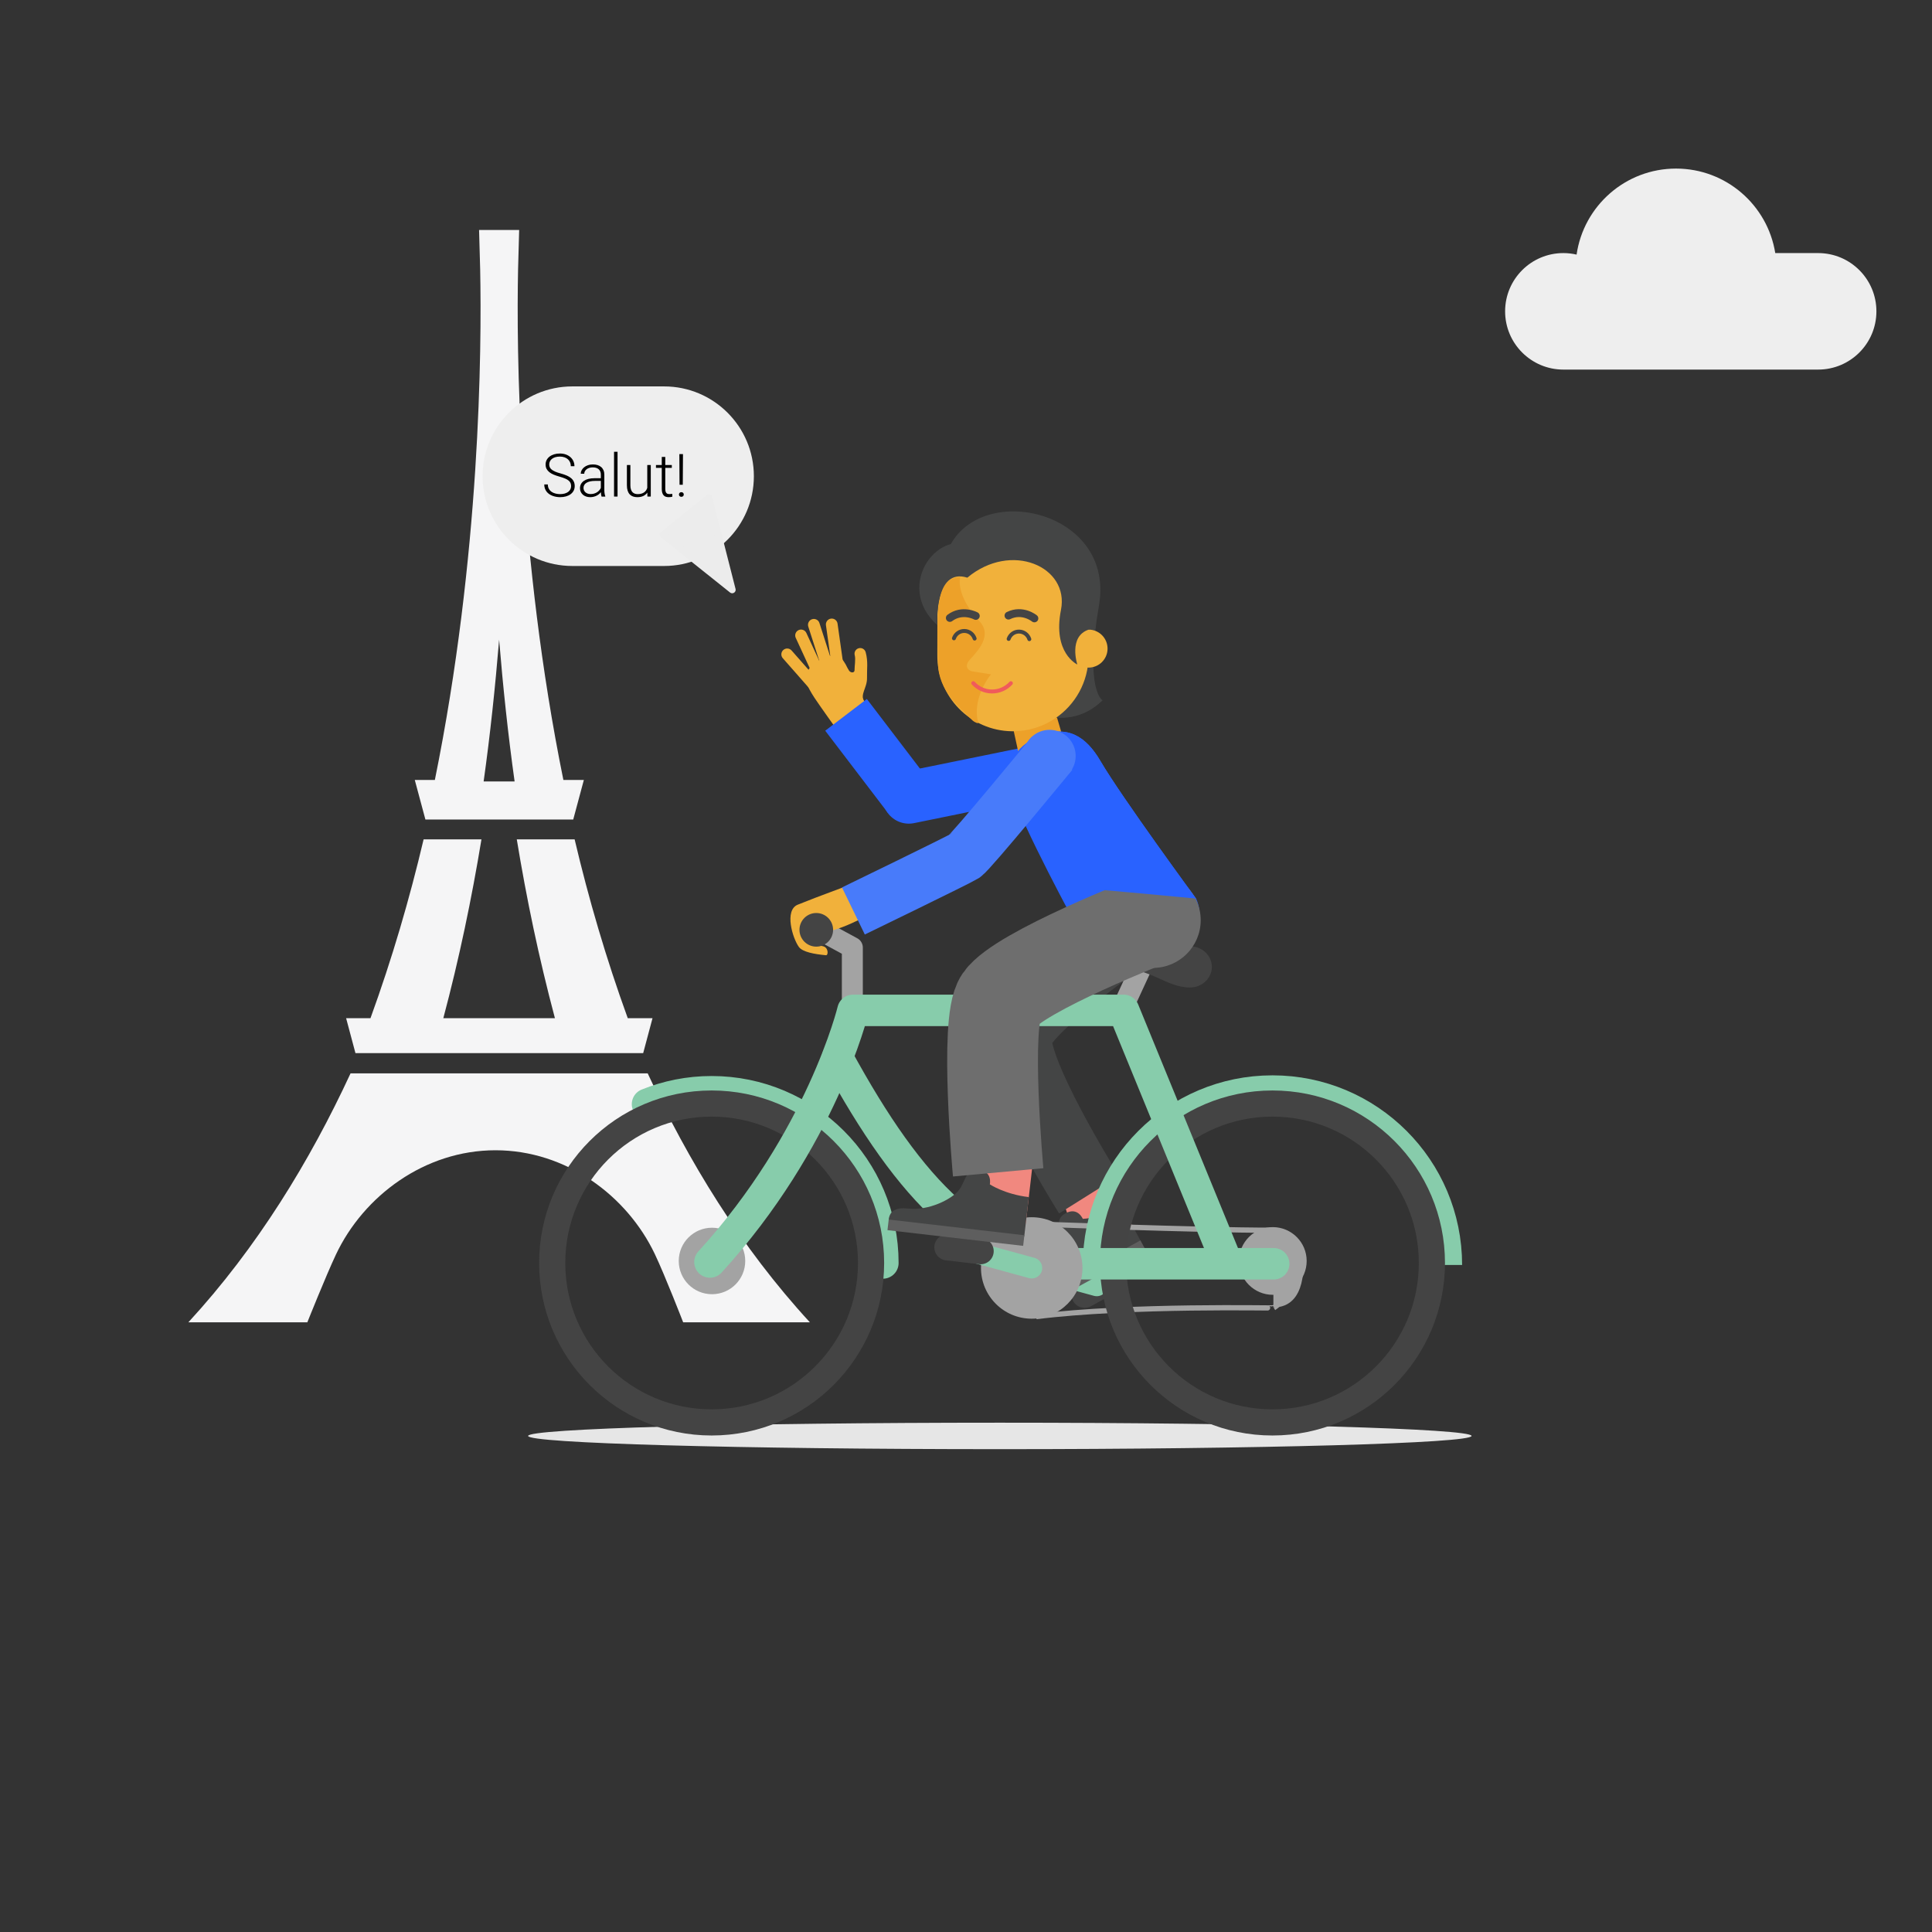 <svg xmlns="http://www.w3.org/2000/svg" width="1080" height="1080" viewBox="0 0 1080 1080" preserveAspectRatio="xMidYMid meet"><rect x="0" y="0" width="1080" height="1080" fill="#333333" stroke="none"/><defs><clipPath id="animationMask_jImexGKbSP"><rect width="1080" height="1080" x="0" y="0"></rect></clipPath></defs><g clip-path="url(#animationMask_jImexGKbSP)"><g opacity="1" style="-webkit-user-select: none;"><g transform="matrix(0.688,0,0,0.688,621.036,107.825)" style="-webkit-user-select: none;"><path d=" M1160.954,224.984 C1160.631,257.746 1133.811,284.042 1101.05,283.72 C1068.291,283.397 1041.995,256.575 1042.317,223.816 C1042.64,191.054 1069.459,164.758 1102.221,165.081 C1134.976,165.403 1161.277,192.222 1160.954,224.984z" style="fill: rgb(238, 238, 238); fill-opacity: 1;"></path><path d=" M1079.168,207.971 C1079.168,207.971 1028.865,207.475 1028.865,207.475 C1008.016,207.269 990.939,224.006 990.733,244.865 C990.527,265.722 1007.269,282.794 1028.119,283.001 C1028.119,283.001 1101.05,283.719 1101.05,283.719 C1101.05,283.719 1079.168,207.971 1079.168,207.971z" style="fill: rgb(238, 238, 238); fill-opacity: 1;"></path><path d=" M1104.045,227.619 C1104.045,227.619 1177.202,228.342 1177.202,228.342 C1192.691,228.495 1205.134,241.182 1204.981,256.678 C1204.825,272.177 1192.141,284.618 1176.648,284.465 C1176.648,284.465 1086.682,283.577 1086.682,283.577 C1086.682,283.577 1104.045,227.619 1104.045,227.619z" style="fill: rgb(238, 238, 238); fill-opacity: 1;"></path><path d=" M574.599,48.905 C574.599,48.905 539.743,48.905 539.743,48.905 C533.517,9.987 499.801,-19.75 459.126,-19.75 C418.023,-19.75 384.03,10.623 378.324,50.146 C374.87,49.341 371.279,48.905 367.586,48.905 C341.446,48.905 320.25,70.097 320.25,96.237 C320.25,122.378 341.446,143.57 367.586,143.57 C367.586,143.57 574.599,143.57 574.599,143.57 C600.739,143.57 621.928,122.378 621.928,96.237 C621.928,70.097 600.739,48.905 574.599,48.905z" style="fill: rgb(238, 238, 238); fill-opacity: 1;"></path></g><g transform="matrix(0.688,0,0,0.688,-1052.17,107.793)" style="-webkit-user-select: none;"><path d=" M170.677,224.612 C170.354,257.374 143.534,283.67 110.773,283.348 C78.014,283.025 51.718,256.203 52.04,223.444 C52.363,190.682 79.182,164.386 111.944,164.709 C144.699,165.031 171,191.85 170.677,224.612z" style="fill: rgb(238, 238, 238); fill-opacity: 1;"></path><path d=" M88.892,207.599 C88.892,207.599 38.588,207.103 38.588,207.103 C17.739,206.897 0.661,223.635 0.455,244.494 C0.249,265.351 16.993,282.423 37.843,282.63 C37.843,282.63 110.773,283.348 110.773,283.348 C110.773,283.348 88.892,207.599 88.892,207.599z" style="fill: rgb(238, 238, 238); fill-opacity: 1;"></path><path d=" M113.768,227.247 C113.768,227.247 186.925,227.97 186.925,227.97 C202.414,228.123 214.857,240.81 214.704,256.306 C214.548,271.805 201.864,284.246 186.371,284.093 C186.371,284.093 96.404,283.205 96.404,283.205 C96.404,283.205 113.768,227.247 113.768,227.247z" style="fill: rgb(238, 238, 238); fill-opacity: 1;"></path><path d=" M910.927,68.905 C910.927,68.905 876.071,68.905 876.071,68.905 C869.845,29.987 836.129,0.25 795.454,0.25 C754.351,0.25 720.358,30.623 714.652,70.146 C711.198,69.341 707.607,68.905 703.914,68.905 C677.774,68.905 656.578,90.097 656.578,116.237 C656.578,142.378 677.774,163.57 703.914,163.57 C703.914,163.57 910.927,163.57 910.927,163.57 C937.067,163.57 958.256,142.378 958.256,116.237 C958.256,90.097 937.067,68.905 910.927,68.905z" style="fill: rgb(238, 238, 238); fill-opacity: 1;"></path></g><g transform="matrix(0.86,0,0,0.86,105.083,128.348)" style="-webkit-user-select: none;"><path d=" M250.411,383.469 C250.411,383.469 257.321,357.737 257.321,357.737 C257.321,357.737 244.014,357.737 244.014,357.737 C214.39,211.788 213.528,77.517 214.557,26.005 C214.557,26.005 215.272,0.25 215.272,0.25 C215.272,0.25 189.213,0.25 189.213,0.25 C189.213,0.25 189.93,26.005 189.93,26.005 C190.958,77.517 190.095,211.788 160.471,357.737 C160.471,357.737 147.42,357.737 147.42,357.737 C147.42,357.737 154.33,383.469 154.33,383.469 C154.33,383.469 250.411,383.469 250.411,383.469z M202.244,266.557 C204.736,296.935 208.012,328.025 212.309,358.695 C212.309,358.695 205.716,358.695 205.716,358.695 C205.716,358.695 192.177,358.695 192.177,358.695 C196.475,328.025 199.749,296.935 202.244,266.557z M108.855,535.286 C108.855,535.286 102.787,512.58 102.787,512.58 C102.787,512.58 118.631,512.58 118.631,512.58 C132.699,473.832 144.024,435.084 153.164,396.335 C153.164,396.335 190.76,396.335 190.76,396.335 C184.389,435.084 176.286,473.832 165.973,512.58 C165.973,512.58 215.272,512.58 215.272,512.58 C215.272,512.58 230.914,512.58 230.914,512.58 C230.914,512.58 238.513,512.58 238.513,512.58 C227.996,473.064 220.026,434.713 213.723,396.335 C213.723,396.335 251.321,396.335 251.321,396.335 C260.463,435.084 271.787,473.832 285.855,512.58 C285.855,512.58 301.954,512.58 301.954,512.58 C301.954,512.58 295.888,535.286 295.888,535.286 C295.888,535.286 108.855,535.286 108.855,535.286z M404.236,710.26 C404.236,710.26 321.868,710.26 321.868,710.26 C321.868,710.26 310.108,679.901 303.444,665.893 C285.421,627.999 245.829,598.437 199.888,598.437 C153.831,598.437 114.156,628.146 96.195,666.177 C89.617,680.106 77.585,710.26 77.585,710.26 C77.585,710.26 0.25,710.26 0.25,710.26 C45.068,661.584 79.383,605.22 105.667,548.453 C105.667,548.453 298.819,548.453 298.819,548.453 C325.102,605.22 359.42,661.584 404.236,710.26z" style="fill: rgb(245, 245, 246); fill-opacity: 1;"></path></g><g opacity="1" style="-webkit-user-select: none;"><g transform="matrix(0.86,0,0,0.86,294.52,794.76)" style="-webkit-user-select: none;"><path d=" M0.809,9.226 C0.809,13.977 138.096,17.83 307.435,17.83 C476.775,17.83 614.061,13.975 614.061,9.224 C614.061,4.473 476.775,0.62 307.435,0.62 C138.096,0.62 0.809,4.475 0.809,9.226z" style="fill: rgb(230, 230, 230); fill-opacity: 1;"></path></g><g transform="matrix(0.858,-0.063,0.063,0.858,437.41,346.155)" style="-webkit-user-select: none;"><path d=" M40.058,35.396 C41.326,38.537 44.157,38.231 44.266,36.551 C44.455,33.648 45.624,29.456 45.105,26.748 C44.721,24.743 46.027,22.807 48.034,22.419 C50.028,22.033 51.961,23.343 52.35,25.35 C53.559,31.592 52.273,36.343 52.009,41.878 C51.685,48.691 46.438,52.102 49.077,57.581 C49.952,59.398 40.589,60.363 37.718,57.581 C36.758,56.648 31.701,43.45 32.62,37.003 C33.143,33.335 39.161,33.176 40.058,35.396z" style="fill: rgb(241, 177, 59); fill-opacity: 1;"></path><path d=" M29.925,36.424 C29.925,36.424 27.888,6.034 27.888,6.034 C27.719,3.948 29.262,2.101 31.35,1.919 C33.445,1.737 35.287,3.286 35.474,5.381 C35.474,5.381 37.508,35.768 37.508,35.768 C37.683,37.862 36.138,39.701 34.044,39.883 C31.953,40.065 30.109,38.519 29.925,36.424z" style="fill: rgb(241, 177, 59); fill-opacity: 1;"></path><path d=" M22.597,31.71 C22.597,31.71 16.365,5.989 16.365,5.989 C15.879,3.95 17.133,1.893 19.173,1.401 C21.209,0.909 23.269,2.162 23.765,4.202 C23.765,4.202 29.993,29.927 29.993,29.927 C30.483,31.966 29.228,34.023 27.189,34.515 C25.149,35.007 23.09,33.756 22.597,31.71z" style="fill: rgb(241, 177, 59); fill-opacity: 1;"></path><path d=" M7.532,12.073 C7.202,10.29 8.174,8.473 9.934,7.811 C11.9,7.076 14.096,8.071 14.831,10.037 C14.831,10.037 23.874,34.138 23.874,34.138 C24.63,36.108 23.621,38.298 21.656,39.029 C19.689,39.768 17.49,38.777 16.755,36.807 C16.755,36.807 7.711,12.712 7.711,12.712 C7.635,12.499 7.568,12.286 7.532,12.073z" style="fill: rgb(241, 177, 59); fill-opacity: 1;"></path><path d=" M-2.227,24.155 C-2.715,22.661 -2.232,20.958 -0.909,19.956 C0.767,18.687 3.148,19.015 4.424,20.69 C4.424,20.69 20.727,42.226 20.727,42.226 C21.985,43.901 21.669,46.286 19.989,47.557 C18.315,48.823 15.931,48.492 14.663,46.816 C14.663,46.816 -1.639,25.282 -1.639,25.282 C-1.907,24.935 -2.097,24.553 -2.227,24.155z" style="fill: rgb(241, 177, 59); fill-opacity: 1;"></path><path d=" M17.094,52.61 C12.456,44.352 11.237,39.03 12.08,37.362 C12.923,35.694 17.166,30.653 17.166,30.653 C17.166,30.653 25.788,27.145 25.788,27.145 C25.788,27.145 33.001,24.071 35.125,26.489 C37.249,28.907 38.85,32.385 38.85,32.385 C38.85,32.385 50.814,61.325 50.814,61.325 C50.814,61.325 54.827,73.127 47.106,76.73 C36.153,81.841 28.921,72.393 28.921,72.393 C28.921,72.393 19.912,57.637 17.094,52.61z" style="fill: rgb(241, 177, 59); fill-opacity: 1;"></path></g><g transform="matrix(0.851,-0.127,0.127,0.851,255.585,531.65)" style="-webkit-user-select: none;"><g style="stroke-linecap: butt; stroke-linejoin: round; fill-opacity: 0; stroke: rgb(41, 98, 255); stroke-opacity: 1; stroke-width: 34;"><path d=" M305,-55.5 C305,-55.5 272.5,-114.5 272.5,-114.5"></path></g></g><g transform="matrix(0.849,-0.138,0.138,0.849,256.754,535.012)" style="-webkit-user-select: none;"><g style="stroke-linecap: round; stroke-linejoin: round; fill-opacity: 0; stroke: rgb(41, 98, 255); stroke-opacity: 1; stroke-width: 34;"><path d=" M392.5,-59 C392.5,-59 305,-55.5 305,-55.5"></path></g></g><g transform="matrix(0.86,0.001,-0.001,0.86,564.595,398.268)" style="-webkit-user-select: none;"><path d=" M29.86,0.865 C29.86,0.865 36.248,22.585 36.248,22.585 C36.248,22.585 6.437,30.251 6.437,30.251 C6.437,30.251 0.9,5.125 0.9,5.125 C0.9,5.125 29.86,0.865 29.86,0.865z" style="fill: rgb(237, 161, 41); fill-opacity: 1;"></path></g><g transform="matrix(0.754,-0.413,0.413,0.754,556.041,709.137)" style="-webkit-user-select: none;"><g style="stroke-linecap: round; stroke-linejoin: round; fill-opacity: 0; stroke: rgb(68, 68, 68); stroke-opacity: 1; stroke-width: 17.035;"><path d=" M43.106,43.016 C43.106,43.016 64.825,43.016 64.825,43.016"></path></g></g><g transform="matrix(5.265981236333619e-17,-0.86,0.86,5.265981236333619e-17,546.597,748.496)" style="-webkit-user-select: none;"><g style="stroke-linecap: round; stroke-linejoin: round; fill-opacity: 0; stroke: rgb(135, 204, 171); stroke-opacity: 1; stroke-width: 13.628;"><path d=" M46.163,35.044 C46.163,35.044 34.605,77.312 34.605,77.312"></path></g></g><g transform="matrix(0.754,-0.413,0.413,0.754,546.806,688.701)" style="-webkit-user-select: none;"><path d=" M54.288,47.846 C54.288,47.846 89.906,47.846 89.906,47.846 C89.906,47.846 90.606,8.777 81.363,3.21 C72.12,-2.357 70.009,0.462 62.41,2.658 C54.811,4.854 54.288,47.846 54.288,47.846z" style="fill: rgb(241, 136, 127); fill-opacity: 1;"></path><path d=" M89.904,56.17 C89.904,56.17 89.904,30.498 89.904,30.498 C74.177,30.498 63.77,25.178 63.77,25.178 C63.77,25.178 64.695,16.621 55.675,16.621 C46.655,16.621 48.046,25.178 44.113,31.423 C40.184,37.668 26.263,46.92 12.891,46.918 C5.026,46.918 1.094,49.695 1.094,55.475 C1.094,61.257 89.904,56.17 89.904,56.17z" style="fill: rgb(68, 69, 69); fill-opacity: 1;"></path><path d=" M1.094,62.415 C1.094,62.415 89.904,62.415 89.904,62.415 C89.904,62.415 89.904,55.478 89.904,55.478 C89.904,55.478 1.094,55.475 1.094,55.475 C1.094,55.475 1.094,62.415 1.094,62.415z" style="fill: rgb(94, 94, 94); fill-opacity: 1;"></path></g><g transform="matrix(0.86,0,0,0.86,561.98,480)" style="-webkit-user-select: none;"><g style="stroke-linecap: butt; stroke-linejoin: miter; fill-opacity: 0; stroke-miterlimit: 4; stroke: rgb(68, 69, 69); stroke-opacity: 1; stroke-width: 46;"><path d=" M97,37 C97,37 14.625,92.375 7.75,113.563 C1.244,133.633 54.438,218.375 54.438,218.375"></path></g></g><g transform="matrix(0.86,0,0,0.86,643.304,513.682)" style="-webkit-user-select: none;"><path d=" M2,-25.25 C14.694,-25.25 25,-14.944 25,-2.25 C25,10.444 14.694,20.75 2,20.75 C-10.694,20.75 -21,10.444 -21,-2.25 C-21,-14.944 -10.694,-25.25 2,-25.25z M2,-25.25 C14.694,-25.25 25,-14.944 25,-2.25 C25,10.444 14.694,20.75 2,20.75 C-10.694,20.75 -21,10.444 -21,-2.25 C-21,-14.944 -10.694,-25.25 2,-25.25z" style="fill: rgb(68, 69, 69); fill-opacity: 1;"></path></g><g transform="matrix(0.86,0,0,0.86,271.3,487.74)" style="-webkit-user-select: none;"><g style="stroke-linecap: round; stroke-linejoin: round; fill-opacity: 0; stroke: rgb(163, 163, 163); stroke-opacity: 1; stroke-width: 13.628;"><path d=" M238.558,91.913 C238.558,91.913 238.558,48.758 238.558,48.758 C238.558,48.758 212.436,34.565 212.436,34.565"></path></g><g style="stroke-linecap: butt; stroke-linejoin: miter; fill-opacity: 0; stroke-miterlimit: 10; stroke: rgb(163, 163, 163); stroke-opacity: 1; stroke-width: 3.407;"><path d=" M358.083,288.665 C419.499,281 512.751,283.297 512.5,283 C522.072,276.891 530.328,256.256 531.551,251.479"></path></g><g style="stroke-linecap: round; stroke-linejoin: round; fill-opacity: 0; stroke: rgb(163, 163, 163); stroke-opacity: 1; stroke-width: 3.407;"><path d=" M358.084,228.474 C358.084,228.474 462.465,232.524 511.896,232.524"></path></g><path d=" M531.553,251.478 C531.553,251.478 534.96,282.704 512.249,282.704 C512.249,282.704 512.249,251.478 512.249,251.478 C512.249,251.478 531.553,251.478 531.553,251.478z" style="fill: rgb(163, 163, 163); fill-opacity: 1;"></path><path d=" M511.879,230.501 C524.021,230.501 533.879,240.359 533.879,252.501 C533.879,264.643 524.021,274.501 511.879,274.501 C499.737,274.501 489.879,264.643 489.879,252.501 C489.879,240.359 499.737,230.501 511.879,230.501z M511.879,230.501 C524.021,230.501 533.879,240.359 533.879,252.501 C533.879,264.643 524.021,274.501 511.879,274.501 C499.737,274.501 489.879,264.643 489.879,252.501 C489.879,240.359 499.737,230.501 511.879,230.501z" style="fill: rgb(163, 163, 163); fill-opacity: 1;"></path><g style="stroke-linecap: butt; stroke-linejoin: miter; fill-opacity: 0; stroke-miterlimit: 10; stroke: rgb(135, 204, 171); stroke-opacity: 1; stroke-width: 20.442;"><path d=" M624.698,255.114 C624.698,192.677 574.086,142.06 511.65,142.06 C449.21,142.06 398.598,192.677 398.598,255.114"></path></g><g style="stroke-linecap: round; stroke-linejoin: round; fill-opacity: 0; stroke: rgb(68, 68, 68); stroke-opacity: 1; stroke-width: 17;"><path d=" M408.017,253.811 C408.017,311.044 454.413,357.444 511.65,357.444 C568.886,357.444 615.279,311.044 615.279,253.811 C615.279,196.578 568.886,150.178 511.65,150.178 C454.413,150.178 408.017,196.578 408.017,253.811z"></path></g><g style="stroke-linecap: round; stroke-linejoin: round; fill-opacity: 0; stroke: rgb(135, 204, 171); stroke-opacity: 1; stroke-width: 20.442;"><path d=" M258.413,253.811 C258.413,192.336 208.577,142.499 147.105,142.499 C132.366,142.499 118.295,145.364 105.423,150.567"></path></g><path d=" M125.725,252.499 C125.725,264.44 135.407,274.109 147.338,274.109 C159.272,274.109 168.945,264.44 168.945,252.499 C168.945,240.564 159.272,230.893 147.338,230.893 C135.407,230.893 125.725,240.568 125.725,252.499z" style="fill: rgb(163, 163, 163); fill-opacity: 1;"></path><g style="stroke-linecap: round; stroke-linejoin: round; fill-opacity: 0; stroke: rgb(68, 68, 68); stroke-opacity: 1; stroke-width: 17;"><path d=" M43.473,253.811 C43.473,311.044 89.869,357.444 147.106,357.444 C204.342,357.444 250.735,311.044 250.735,253.811 C250.735,196.578 204.342,150.178 147.106,150.178 C89.869,150.178 43.473,196.578 43.473,253.811z"></path></g><g style="stroke-linecap: round; stroke-linejoin: round; fill-opacity: 0; stroke: rgb(163, 163, 163); stroke-opacity: 1; stroke-width: 13.628;"><path d=" M413.558,89.413 C413.558,89.413 426.558,61.258 426.558,61.258"></path></g><g style="stroke-linecap: round; stroke-linejoin: round; fill-opacity: 0; stroke: rgb(135, 204, 171); stroke-opacity: 1; stroke-width: 20.442;"><path d=" M146.001,253.175 C218.678,173.681 238.96,89.615 238.96,89.615 C238.96,89.615 414.893,89.615 414.893,89.615 C414.893,89.615 480.733,250.337 480.733,250.337"></path></g><path d=" M403.252,61.038 C391.863,61.038 391.86,47.969 403.252,47.969 C403.252,47.969 458.126,47.969 458.126,47.969 C465.919,47.969 472.24,53.958 472.24,61.347 C472.24,68.737 465.919,74.727 458.126,74.727 C441.441,74.727 433.353,61.038 403.252,61.038z" style="fill: rgb(68, 68, 68); fill-opacity: 1;"></path><g style="stroke-linecap: round; stroke-linejoin: round; fill-opacity: 0; stroke: rgb(135, 204, 171); stroke-opacity: 1; stroke-width: 20.442;"><path d=" M228.896,120.31 C276.593,207.756 321.459,254.32 386.192,254.32 C386.192,254.32 512.448,254.32 512.448,254.32"></path></g><path d=" M322.178,257.044 C322.178,275.263 336.949,290.025 355.162,290.025 C373.375,290.025 388.14,275.263 388.14,257.044 C388.14,238.831 373.375,224.067 355.162,224.067 C336.949,224.067 322.178,238.831 322.178,257.044z" style="fill: rgb(163, 163, 163); fill-opacity: 1;"></path></g><g transform="matrix(0.86,0,-0,0.86,559.407,404.312)" style="-webkit-user-select: none;"><path d=" M127,113.961 C127,113.961 78.647,48.144 64.819,24.528 C55.55,8.698 43.521,0.683 24.783,8.349 C13.505,12.963 1.138,25.147 6.332,42.419 C13.464,66.134 49.774,132.699 49.774,132.699 C49.774,132.699 73.716,126.89 73.716,126.89 C73.716,126.89 87.5,143.501 113.048,139.699 C137.5,135.501 127,113.961 127,113.961z" style="fill: rgb(41, 98, 255); fill-opacity: 1;"></path></g><g transform="matrix(-1.5797943709000856e-16,0.86,-0.86,-1.5797943709000856e-16,606.876,669.103)" style="-webkit-user-select: none;"><g style="stroke-linecap: round; stroke-linejoin: round; fill-opacity: 0; stroke: rgb(135, 204, 171); stroke-opacity: 1; stroke-width: 13.628;"><path d=" M46.163,35.044 C46.163,35.044 34.605,77.312 34.605,77.312"></path></g></g><g transform="matrix(0.854,0.099,-0.099,0.854,497.067,656.257)" style="-webkit-user-select: none;"><g style="stroke-linecap: round; stroke-linejoin: round; fill-opacity: 0; stroke: rgb(68, 68, 68); stroke-opacity: 1; stroke-width: 17.035;"><path d=" M43.106,43.016 C43.106,43.016 64.825,43.016 64.825,43.016"></path></g></g><g transform="matrix(0.854,0.099,-0.099,0.854,501.353,634.244)" style="-webkit-user-select: none;"><path d=" M54.288,47.846 C54.288,47.846 89.906,47.846 89.906,47.846 C89.906,47.846 89.906,1.126 89.906,1.126 C89.906,1.126 54.288,1.126 54.288,1.126 C54.288,1.126 54.288,47.846 54.288,47.846z" style="fill: rgb(241, 136, 127); fill-opacity: 1;"></path><path d=" M89.904,56.17 C89.904,56.17 89.904,30.498 89.904,30.498 C74.177,30.498 63.77,25.178 63.77,25.178 C63.77,25.178 64.695,16.621 55.675,16.621 C46.655,16.621 48.046,25.178 44.113,31.423 C40.184,37.668 26.263,46.92 12.891,46.918 C5.026,46.918 1.094,49.695 1.094,55.475 C1.094,61.257 89.904,56.17 89.904,56.17z" style="fill: rgb(68, 69, 69); fill-opacity: 1;"></path><path d=" M1.094,62.415 C1.094,62.415 89.904,62.415 89.904,62.415 C89.904,62.415 89.904,55.478 89.904,55.478 C89.904,55.478 1.094,55.475 1.094,55.475 C1.094,55.475 1.094,62.415 1.094,62.415z" style="fill: rgb(94, 94, 94); fill-opacity: 1;"></path></g><g transform="matrix(0.86,0,0,0.86,644.54,513.97)" style="-webkit-user-select: none;"><path d=" M0,-30.5 C17.109,-30.5 31,-16.609 31,0.5 C31,17.609 17.109,31.5 0,31.5 C-17.109,31.5 -31,17.609 -31,0.5 C-31,-16.609 -17.109,-30.5 0,-30.5z M0,-30.5 C17.109,-30.5 31,-16.609 31,0.5 C31,17.609 17.109,31.5 0,31.5 C-17.109,31.5 -31,17.609 -31,0.5 C-31,-16.609 -17.109,-30.5 0,-30.5z" style="fill: rgb(110, 110, 110); fill-opacity: 1;"></path></g><g transform="matrix(0.86,0,0,0.86,561.98,480)" style="-webkit-user-select: none;"><g style="stroke-linecap: butt; stroke-linejoin: miter; fill-opacity: 0; stroke-miterlimit: 4; stroke: rgb(110, 110, 110); stroke-opacity: 1; stroke-width: 59;"><path d=" M96,39.5 C96,39.5 9.1,73.264 -3.4,91.264 C-13.623,105.986 -4.644,203.893 -4.644,203.893"></path></g></g><g transform="matrix(0.86,0,-0,0.86,559.407,404.312)" style="-webkit-user-select: none;"><path d=" M127,113.961 C127,113.961 78.647,48.144 64.819,24.528 C55.55,8.698 43.521,0.683 24.783,8.349 C13.505,12.963 1.138,25.147 6.332,42.419 C13.464,66.134 36.774,102.199 36.774,102.199 C36.774,102.199 49.806,107.056 67.576,108.511 C85.346,109.966 127,113.961 127,113.961z" style="fill: rgb(41, 98, 255); fill-opacity: 1;"></path></g><g transform="matrix(0.86,0,0,0.86,437.28,484.3)" style="-webkit-user-select: none;"><path d=" M58.071,30.535 C31.817,44.629 27.974,41.777 16.705,44.888 C16.116,45.061 15.323,46.999 17.047,48.898 C18.714,50.755 22.231,50.978 26.473,51.916 C30.153,52.724 30.03,57.922 28.413,57.768 C21.05,57.083 13.268,55.729 10.833,52.412 C6.737,46.812 1.171,28.514 10.094,24.903 C25.961,18.485 39.246,14 51.131,9.17 C71.862,0.739 69.113,24.606 58.071,30.535z" style="fill: rgb(241, 177, 59); fill-opacity: 1;"></path></g><g transform="matrix(0.86,0,0,0.86,445.88,510.1)" style="-webkit-user-select: none;"><path d=" M23.054,11.253 C23.054,5.214 18.16,0.323 12.121,0.323 C6.086,0.323 1.192,5.214 1.192,11.253 C1.192,17.288 6.086,22.183 12.121,22.183 C18.16,22.183 23.054,17.288 23.054,11.253z" style="fill: rgb(68, 68, 68); fill-opacity: 1;"></path></g><g transform="matrix(0.86,0,0,0.86,561.98,480)" style="-webkit-user-select: none;"><g style="stroke-linecap: butt; stroke-linejoin: miter; fill-opacity: 0; stroke-miterlimit: 4; stroke: rgb(72, 123, 250); stroke-opacity: 1; stroke-width: 34;"><path d=" M-98.75,34 C-98.75,34 -30.111,0.712 -26.5,-1.625 C-22.25,-4.375 30.375,-68.5 30.375,-68.5"></path></g></g><g transform="matrix(0.86,0,0,0.86,586.694,422.6)" style="-webkit-user-select: none;"><path d=" M0,-17 C9.382,-17 17,-9.382 17,0 C17,9.382 9.382,17 0,17 C-9.382,17 -17,9.382 -17,0 C-17,-9.382 -9.382,-17 0,-17z M0,-17 C9.382,-17 17,-9.382 17,0 C17,9.382 9.382,17 0,17 C-9.382,17 -17,9.382 -17,0 C-17,-9.382 -9.382,-17 0,-17z" style="fill: rgb(72, 123, 250); fill-opacity: 1;"></path></g><g transform="matrix(0.86,0.001,-0.001,0.86,498.557,264.878)" style="-webkit-user-select: none;"><path d=" M120.252,134.928 C117.554,143.658 79.794,147.631 79.794,147.631 C79.794,147.631 111.025,172.335 137.146,147.065 C137.146,147.065 125.223,140.821 134.732,85.314 C146.287,17.867 40.534,0.955 33.161,62.104 C25.119,128.806 120.252,134.928 120.252,134.928z" style="fill: rgb(68, 69, 69); fill-opacity: 1;"></path><path d=" M127.98,118.578 C127.817,135.226 119.402,149.857 106.653,158.621 C98.618,164.147 88.86,167.34 78.359,167.237 C51.213,166.971 29.434,144.752 29.697,117.613 C29.697,117.613 29.7,91.901 29.7,91.901 C29.967,64.762 52.182,42.98 79.321,43.246 C106.477,43.513 128.256,65.728 127.983,92.871 C127.983,92.871 127.98,118.578 127.98,118.578z" style="fill: rgb(241, 177, 59); fill-opacity: 1;"></path><path d=" M44.482,67.021 C44.482,67.021 41.046,78.57 57.016,95.674 C65.723,105 55.958,115.069 50.698,120.875 C47.61,124.282 48.599,127.782 53.003,128.434 C59.468,129.392 64.608,130.243 64.608,130.243 C59.435,136.521 52.906,149.816 56.305,161.579 C56.635,162.72 53.588,161.17 52.704,160.323 C44.614,152.575 30.414,140.949 30.126,123.243 C29.582,89.744 27.826,67.856 44.482,67.021z" style="fill: rgb(237, 161, 41); fill-opacity: 1;"></path><g style="stroke-linecap: round; stroke-linejoin: round; fill-opacity: 0; stroke: rgb(68, 68, 69); stroke-opacity: 1; stroke-width: 5.11;"><path d=" M37.786,93.629 C45.934,87.504 54.662,92.288 54.662,92.288"></path></g><g style="stroke-linecap: round; stroke-linejoin: round; fill-opacity: 0; stroke: rgb(68, 68, 69); stroke-opacity: 1; stroke-width: 5.11;"><path d=" M75.912,92.061 C85.052,87.542 92.746,93.851 92.746,93.851"></path></g><g style="stroke-linecap: round; stroke-linejoin: round; fill-opacity: 0; stroke: rgb(68, 69, 69); stroke-opacity: 1; stroke-width: 2.555;"><path d=" M53.919,107 C52.997,104.172 50.378,102.109 47.241,102.083 C44.11,102.049 41.445,104.06 40.477,106.868"></path></g><g style="stroke-linecap: round; stroke-linejoin: round; fill-opacity: 0; stroke: rgb(68, 69, 69); stroke-opacity: 1; stroke-width: 2.555;"><path d=" M89.479,107.352 C88.561,104.524 85.939,102.465 82.802,102.432 C79.674,102.401 77.009,104.412 76.041,107.22"></path></g><g style="stroke-linecap: round; stroke-linejoin: round; fill-opacity: 0; stroke: rgb(240, 91, 91); stroke-opacity: 1; stroke-width: 2.555;"><path d=" M53.067,135.992 C56.108,139.299 60.433,141.396 65.291,141.396 C70.148,141.396 74.473,139.299 77.525,135.992"></path></g><path d=" M140.331,113.578 C140.261,120.395 134.671,125.872 127.85,125.806 C121.033,125.739 115.56,120.149 115.624,113.335 C115.694,106.512 121.282,101.038 128.096,101.101 C134.917,101.171 140.397,106.754 140.331,113.578z" style="fill: rgb(241, 177, 59); fill-opacity: 1;"></path><path d=" M29.648,98.303 C29.648,98.303 27.412,60.614 49.131,67.427 C49.131,67.427 55.094,48.69 55.094,48.69 C31.671,32.507 0.689,72.325 29.648,98.303z" style="fill: rgb(68, 69, 69); fill-opacity: 1;"></path><path d=" M49.131,67.427 C77.664,43.578 115.567,60.187 110.03,88.295 C104.494,116.402 120.684,123.781 120.684,123.781 C120.684,123.781 114.678,105.544 128.096,101.102 C137.246,98.071 121.412,31.175 86.608,30.802 C48.242,30.39 49.131,67.427 49.131,67.427z" style="fill: rgb(68, 69, 69); fill-opacity: 1;"></path></g></g><g transform="matrix(0.569,0,0,0.569,269.619,215.863)" style="-webkit-user-select: none;"><path d=" M266.784,88.463 C266.784,137.183 227.287,176.676 178.573,176.676 C178.573,176.676 88.464,176.676 88.464,176.676 C39.748,176.676 0.25,137.183 0.25,88.463 C0.25,39.743 39.748,0.25 88.464,0.25 C88.464,0.25 178.573,0.25 178.573,0.25 C227.287,0.25 266.784,39.743 266.784,88.463z" style="fill: rgb(238, 238, 238); fill-opacity: 1;"></path><path d=" M222.482,109.758 C222.482,109.758 245.481,200.052 245.481,200.052 C245.481,200.052 177.761,145.961 177.761,145.961 C177.761,145.961 222.482,109.758 222.482,109.758z" style="fill: rgb(236, 236, 236); fill-opacity: 1;"></path><g style="stroke-linecap: round; stroke-linejoin: round; fill-opacity: 0; stroke: rgb(236, 236, 236); stroke-opacity: 1; stroke-width: 6.815;"><path d=" M222.482,109.758 C222.482,109.758 245.481,200.052 245.481,200.052 C245.481,200.052 177.761,145.961 177.761,145.961 C177.761,145.961 222.482,109.758 222.482,109.758z"></path></g><path d=" M87.217,98.22 C87.217,97.074 87.03,96.056 86.658,95.167 C86.285,94.279 85.655,93.468 84.767,92.732 C83.878,91.996 82.706,91.323 81.254,90.711 C79.802,90.1 77.988,89.488 75.809,88.876 C73.707,88.283 71.815,87.638 70.134,86.941 C68.452,86.243 67.023,85.427 65.848,84.49 C64.672,83.554 63.765,82.474 63.124,81.251 C62.485,80.029 62.165,78.595 62.165,76.951 C62.165,75.346 62.509,73.885 63.197,72.566 C63.885,71.247 64.85,70.116 66.092,69.17 C67.334,68.224 68.816,67.488 70.535,66.962 C72.255,66.437 74.136,66.175 76.181,66.175 C78.378,66.175 80.362,66.499 82.129,67.149 C83.897,67.798 85.401,68.688 86.643,69.815 C87.885,70.943 88.841,72.262 89.51,73.771 C90.179,75.281 90.514,76.905 90.514,78.644 C90.514,78.644 86.958,78.644 86.958,78.644 C86.958,77.287 86.719,76.03 86.241,74.873 C85.764,73.718 85.067,72.719 84.15,71.878 C83.232,71.037 82.105,70.379 80.767,69.901 C79.429,69.424 77.901,69.185 76.181,69.185 C74.461,69.185 72.947,69.389 71.639,69.8 C70.329,70.211 69.24,70.765 68.371,71.462 C67.501,72.16 66.841,72.978 66.392,73.914 C65.943,74.851 65.72,75.844 65.72,76.894 C65.72,77.888 65.904,78.805 66.278,79.646 C66.651,80.487 67.276,81.265 68.155,81.982 C69.033,82.699 70.191,83.369 71.624,83.99 C73.058,84.611 74.823,85.198 76.926,85.751 C79.123,86.363 81.083,87.032 82.803,87.758 C84.523,88.484 85.975,89.339 87.16,90.323 C88.345,91.307 89.241,92.44 89.854,93.72 C90.465,95 90.772,96.482 90.772,98.164 C90.772,99.865 90.412,101.387 89.695,102.735 C88.979,104.082 87.986,105.224 86.715,106.16 C85.444,107.096 83.929,107.813 82.171,108.31 C80.413,108.806 78.502,109.055 76.439,109.055 C75.196,109.055 73.95,108.95 72.699,108.74 C71.447,108.529 70.243,108.21 69.087,107.781 C67.931,107.35 66.851,106.801 65.848,106.131 C64.844,105.463 63.975,104.665 63.239,103.738 C62.503,102.811 61.922,101.752 61.491,100.557 C61.062,99.363 60.846,98.03 60.846,96.558 C60.846,96.558 64.371,96.558 64.371,96.558 C64.371,98.317 64.736,99.803 65.462,101.016 C66.188,102.229 67.123,103.209 68.27,103.954 C69.416,104.699 70.707,105.238 72.14,105.573 C73.573,105.907 75.006,106.074 76.439,106.074 C78.063,106.074 79.539,105.888 80.867,105.516 C82.195,105.143 83.332,104.613 84.278,103.925 C85.224,103.237 85.951,102.411 86.457,101.446 C86.964,100.481 87.217,99.405 87.217,98.22z" style="fill: rgb(0, 0, 0); fill-opacity: 1;"></path><path d=" M117.142,108.483 C116.951,107.948 116.802,107.293 116.697,106.519 C116.592,105.746 116.52,104.957 116.482,104.155 C115.966,104.824 115.355,105.454 114.648,106.045 C113.941,106.638 113.147,107.155 112.268,107.594 C111.389,108.034 110.426,108.388 109.375,108.655 C108.323,108.922 107.186,109.056 105.964,109.056 C104.454,109.056 103.083,108.836 101.85,108.397 C100.618,107.957 99.566,107.341 98.697,106.548 C97.828,105.755 97.154,104.824 96.677,103.753 C96.199,102.684 95.96,101.518 95.96,100.256 C95.96,98.747 96.285,97.386 96.934,96.172 C97.584,94.958 98.52,93.927 99.744,93.076 C100.967,92.226 102.452,91.575 104.201,91.126 C105.949,90.677 107.913,90.454 110.091,90.454 C110.091,90.454 116.454,90.454 116.454,90.454 C116.454,90.454 116.454,86.928 116.454,86.928 C116.454,84.711 115.77,82.967 114.404,81.696 C113.038,80.425 111.047,79.79 108.428,79.79 C107.224,79.79 106.116,79.952 105.103,80.277 C104.091,80.602 103.217,81.052 102.481,81.625 C101.745,82.198 101.172,82.862 100.761,83.617 C100.35,84.372 100.144,85.179 100.144,86.039 C100.144,86.039 96.705,86.009 96.705,86.009 C96.705,84.844 96.992,83.717 97.565,82.628 C98.138,81.539 98.945,80.569 99.987,79.719 C101.028,78.869 102.28,78.184 103.742,77.668 C105.204,77.152 106.823,76.894 108.6,76.894 C110.244,76.894 111.758,77.106 113.143,77.526 C114.529,77.947 115.718,78.577 116.712,79.418 C117.705,80.259 118.478,81.31 119.033,82.571 C119.587,83.832 119.865,85.304 119.865,86.985 C119.865,86.985 119.865,102.005 119.865,102.005 C119.865,102.54 119.885,103.094 119.923,103.667 C119.961,104.241 120.022,104.794 120.108,105.329 C120.194,105.864 120.295,106.376 120.409,106.863 C120.523,107.351 120.657,107.776 120.81,108.139 C120.81,108.139 120.81,108.483 120.81,108.483 C120.81,108.483 117.142,108.483 117.142,108.483z M106.365,106.017 C107.606,106.017 108.759,105.86 109.819,105.545 C110.88,105.229 111.84,104.795 112.699,104.241 C113.559,103.686 114.303,103.041 114.934,102.306 C115.565,101.57 116.072,100.772 116.454,99.913 C116.454,99.913 116.454,93.09 116.454,93.09 C116.454,93.09 110.577,93.09 110.577,93.09 C108.819,93.09 107.249,93.248 105.863,93.563 C104.477,93.879 103.307,94.333 102.352,94.925 C101.396,95.518 100.664,96.239 100.158,97.089 C99.651,97.939 99.399,98.9 99.399,99.97 C99.399,100.811 99.561,101.599 99.886,102.334 C100.212,103.07 100.675,103.71 101.277,104.255 C101.879,104.8 102.609,105.229 103.468,105.545 C104.329,105.86 105.295,106.017 106.365,106.017z" style="fill: rgb(0, 0, 0); fill-opacity: 1;"></path><path d=" M132.849,108.482 C132.849,108.482 129.411,108.482 129.411,108.482 C129.411,108.482 129.411,64.454 129.411,64.454 C129.411,64.454 132.849,64.454 132.849,64.454 C132.849,64.454 132.849,108.482 132.849,108.482z" style="fill: rgb(0, 0, 0); fill-opacity: 1;"></path><path d=" M162.115,104.555 C161.14,105.969 159.846,107.074 158.231,107.867 C156.617,108.659 154.615,109.055 152.226,109.055 C150.697,109.055 149.312,108.841 148.07,108.411 C146.828,107.981 145.758,107.298 144.86,106.362 C143.962,105.426 143.269,104.217 142.782,102.736 C142.295,101.255 142.05,99.452 142.05,97.331 C142.05,97.331 142.05,77.469 142.05,77.469 C142.05,77.469 145.461,77.469 145.461,77.469 C145.461,77.469 145.461,97.39 145.461,97.39 C145.461,99.053 145.652,100.438 146.034,101.546 C146.416,102.655 146.932,103.542 147.582,104.211 C148.231,104.88 148.992,105.358 149.862,105.645 C150.731,105.931 151.653,106.075 152.628,106.075 C154.004,106.075 155.217,105.922 156.268,105.617 C157.319,105.311 158.226,104.881 158.991,104.327 C159.756,103.772 160.386,103.122 160.883,102.377 C161.38,101.632 161.771,100.811 162.058,99.912 C162.058,99.912 162.058,77.469 162.058,77.469 C162.058,77.469 165.498,77.469 165.498,77.469 C165.498,77.469 165.498,108.482 165.498,108.482 C165.498,108.482 162.173,108.482 162.173,108.482 C162.173,108.482 162.115,104.555 162.115,104.555z" style="fill: rgb(0, 0, 0); fill-opacity: 1;"></path><path d=" M179.742,69.528 C179.742,69.528 179.742,77.468 179.742,77.468 C179.742,77.468 186.163,77.468 186.163,77.468 C186.163,77.468 186.163,80.278 186.163,80.278 C186.163,80.278 179.742,80.278 179.742,80.278 C179.742,80.278 179.742,100.944 179.742,100.944 C179.742,102.033 179.852,102.908 180.072,103.567 C180.291,104.227 180.588,104.741 180.961,105.114 C181.333,105.486 181.763,105.737 182.25,105.861 C182.737,105.985 183.249,106.046 183.784,106.046 C184.3,106.046 184.797,106.013 185.274,105.946 C185.752,105.88 186.181,105.817 186.564,105.759 C186.564,105.759 186.708,108.569 186.708,108.569 C186.287,108.722 185.737,108.841 185.059,108.926 C184.381,109.012 183.707,109.056 183.039,109.056 C182.064,109.056 181.161,108.927 180.33,108.67 C179.499,108.411 178.787,107.967 178.194,107.337 C177.601,106.706 177.138,105.869 176.804,104.827 C176.47,103.786 176.303,102.491 176.303,100.944 C176.303,100.944 176.303,80.278 176.303,80.278 C176.303,80.278 170.598,80.278 170.598,80.278 C170.598,80.278 170.598,77.468 170.598,77.468 C170.598,77.468 176.303,77.468 176.303,77.468 C176.303,77.468 176.303,69.528 176.303,69.528 C176.303,69.528 179.742,69.528 179.742,69.528z" style="fill: rgb(0, 0, 0); fill-opacity: 1;"></path><path d=" M193.185,106.477 C193.185,105.827 193.395,105.277 193.816,104.828 C194.236,104.379 194.809,104.154 195.536,104.154 C196.261,104.154 196.839,104.379 197.269,104.828 C197.7,105.277 197.915,105.827 197.915,106.477 C197.915,107.107 197.7,107.637 197.269,108.067 C196.839,108.497 196.261,108.712 195.536,108.712 C194.809,108.712 194.236,108.497 193.816,108.067 C193.395,107.637 193.185,107.107 193.185,106.477z M196.94,96.873 C196.94,96.873 193.758,96.873 193.758,96.873 C193.758,96.873 193.586,66.748 193.586,66.748 C193.586,66.748 197.14,66.748 197.14,66.748 C197.14,66.748 196.94,96.873 196.94,96.873z" style="fill: rgb(0, 0, 0); fill-opacity: 1;"></path></g></g></g></svg>
